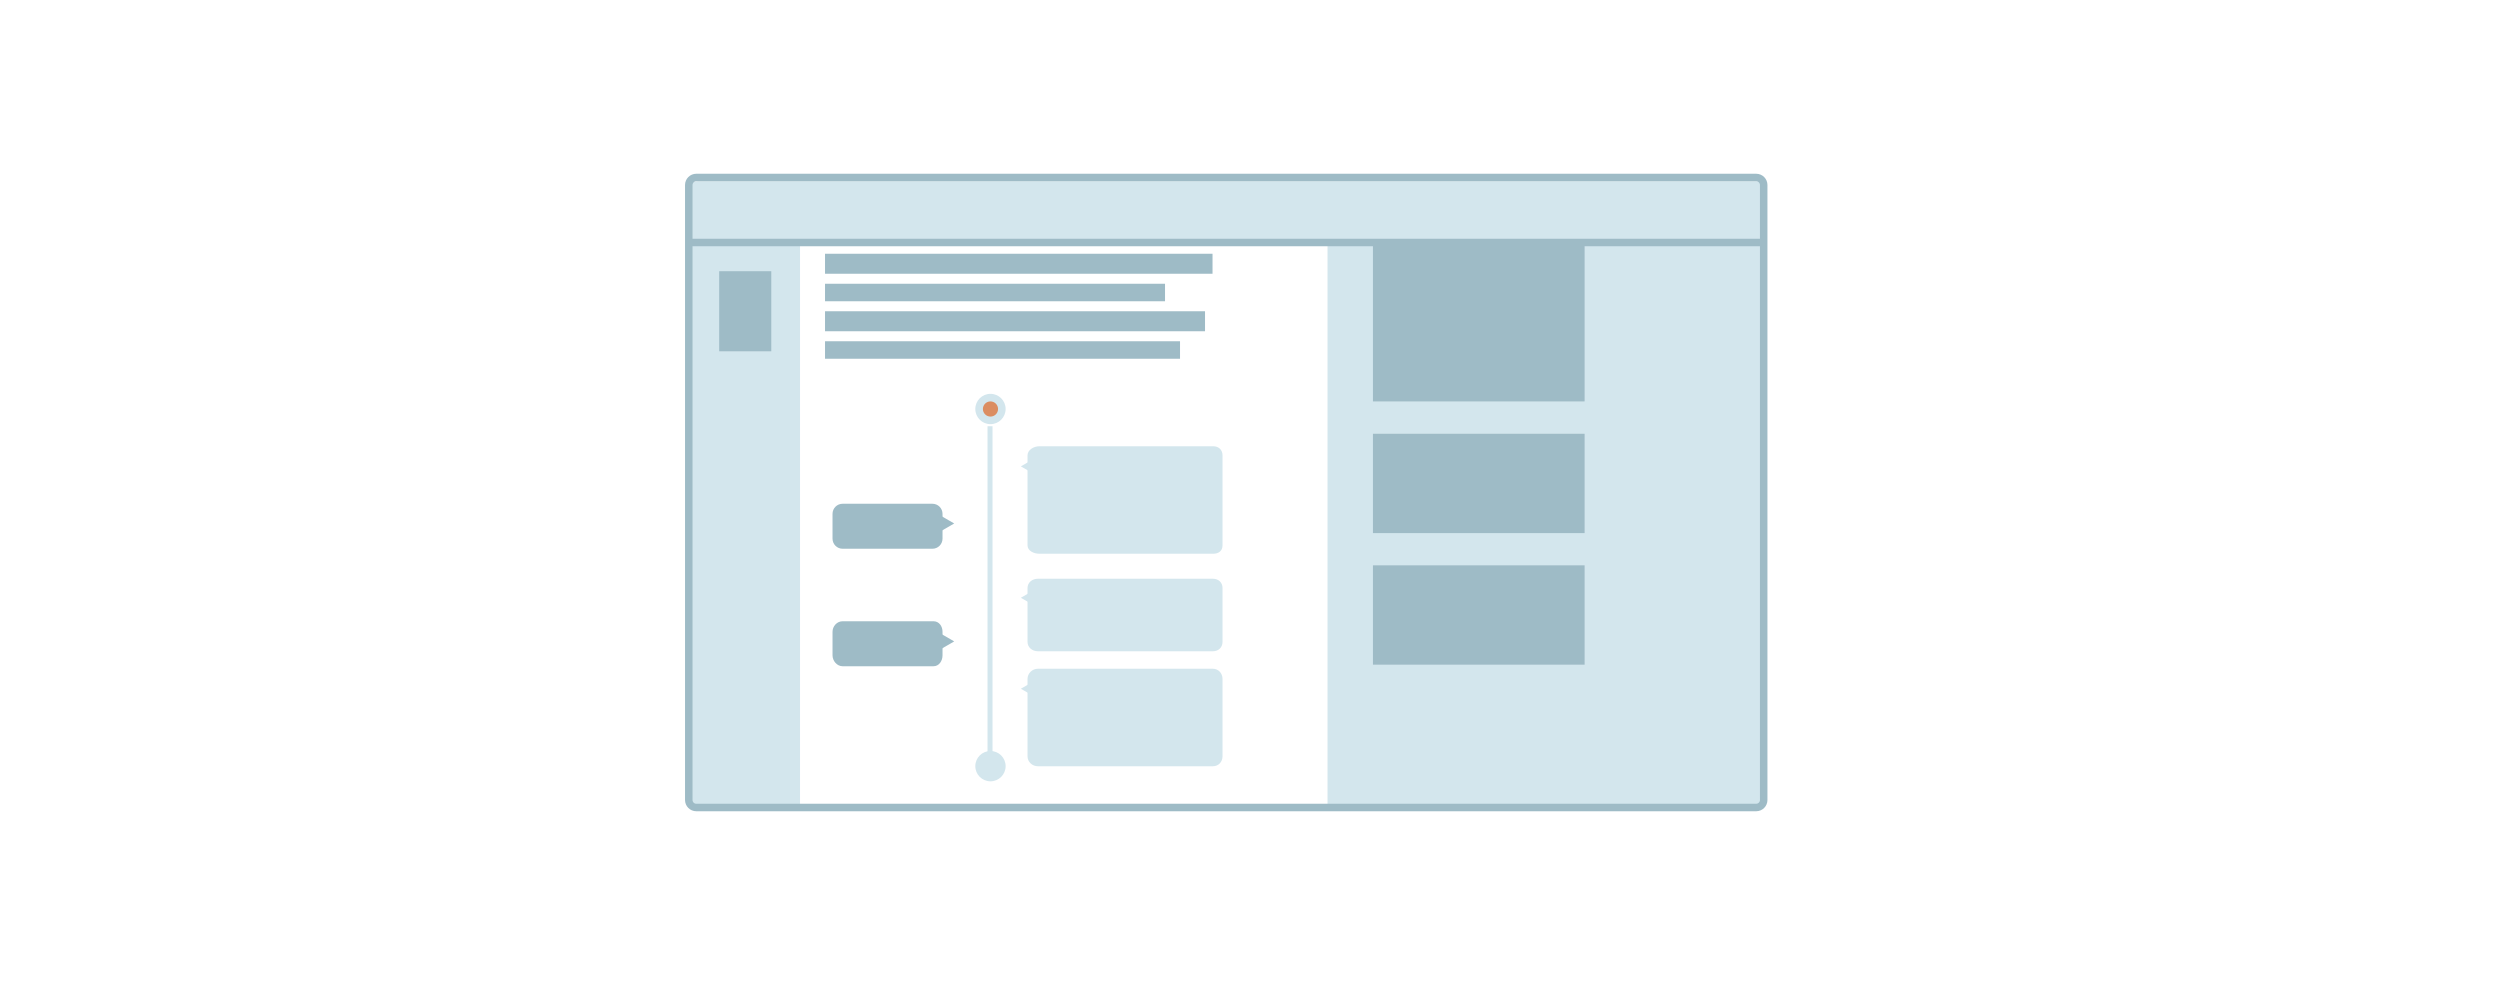 <?xml version="1.0" encoding="utf-8"?>
<!-- Generator: Adobe Illustrator 16.0.4, SVG Export Plug-In . SVG Version: 6.00 Build 0)  -->
<!DOCTYPE svg PUBLIC "-//W3C//DTD SVG 1.1//EN" "http://www.w3.org/Graphics/SVG/1.1/DTD/svg11.dtd">
<svg version="1.1" id="Layer_1" xmlns="http://www.w3.org/2000/svg" xmlns:xlink="http://www.w3.org/1999/xlink" x="0px" y="0px"
	 width="1000px" height="400px" viewBox="0 0 1000 400" enable-background="new 0 0 1000 400" xml:space="preserve">
<rect x="531.01" y="91.5" fill="#D3E6ED" width="174.969" height="231"/>
<rect x="276.01" y="91.5" fill="#D3E6ED" width="44" height="231"/>
<path fill="#D3E6ED" d="M276.01,96.5V74.645c0-2.232,2.711-2.145,4.944-2.145h422.255c2.233,0,2.771-0.087,2.771,2.145V96.5"/>
<rect x="330.01" y="101.5" fill="#9EBBC6" width="155" height="8"/>
<rect x="330.01" y="124.5" fill="#9EBBC6" width="152" height="8"/>
<rect x="330.01" y="136.501" fill="#9EBBC6" width="142" height="7"/>
<rect x="330.01" y="113.501" fill="#9EBBC6" width="136" height="7"/>
<circle fill="#D3E6ED" cx="396.188" cy="163.598" r="6.064"/>
<circle fill="#D3E6ED" cx="396.188" cy="306.462" r="6.064"/>
<circle fill="#DB8D61" cx="396.189" cy="163.598" r="3.033"/>
<line fill="none" stroke="#D3E6ED" stroke-width="2" stroke-miterlimit="10" x1="396.01" y1="170.5" x2="396.01" y2="303.5"/>
<path fill="#D3E6ED" d="M489.01,218.132c0,2.231-1.531,3.368-3.765,3.368h-69.464c-2.232,0-4.771-1.137-4.771-3.368v-35.976
	c0-2.233,2.54-3.656,4.771-3.656h69.464c2.232,0,3.765,1.423,3.765,3.656V218.132z"/>
<polygon fill="#D3E6ED" points="415.01,190.395 408.339,186.544 415.01,182.694 "/>
<path fill="#D3E6ED" d="M489.01,256.745c0,2.233-1.616,3.755-3.849,3.755h-70.018c-2.232,0-4.134-1.521-4.134-3.755V235.21
	c0-2.233,1.901-3.71,4.134-3.71h70.018c2.232,0,3.849,1.477,3.849,3.71V256.745z"/>
<polygon fill="#D3E6ED" points="415.01,242.96 408.339,239.107 415.01,235.258 "/>
<polygon fill="#9EBBC6" points="375.01,205.537 381.681,209.389 375.01,213.24 "/>
<path fill="#D3E6ED" d="M489.01,302.529c0,2.234-1.616,3.971-3.849,3.971h-70.018c-2.232,0-4.134-1.734-4.134-3.971v-30.961
	c0-2.234,1.901-4.068,4.134-4.068h70.018c2.232,0,3.849,1.834,3.849,4.068V302.529z"/>
<polygon fill="#D3E6ED" points="415.01,279.35 408.339,275.498 415.01,271.646 "/>
<path fill="#9EBBC6" d="M377.01,205.544c0-2.233-1.81-4.044-4.043-4.044h-35.914c-2.233,0-4.043,1.811-4.043,4.044v9.912
	c0,2.233,1.81,4.044,4.043,4.044h35.914c2.233,0,4.043-1.811,4.043-4.044V205.544z"/>
<polygon fill="#9EBBC6" points="375.01,252.71 381.681,256.561 375.01,260.412 "/>
<path fill="#9EBBC6" d="M377.01,252.716c0-2.233-1.384-4.216-3.617-4.216h-36.352c-2.233,0-4.031,1.98-4.031,4.216v9.416
	c0,2.234,1.798,4.368,4.031,4.368h36.352c2.233,0,3.617-2.134,3.617-4.368V252.716z"/>
<path fill="none" stroke="#9EBBC6" stroke-width="3" stroke-miterlimit="10" d="M705.479,320c0,1.657-1.343,3-3,3H278.51
	c-1.657,0-3-1.343-3-3V74c0-1.657,1.343-3,3-3h423.969c1.657,0,3,1.343,3,3V320z"/>
<line fill="none" stroke="#9EBBC6" stroke-width="3" stroke-miterlimit="10" x1="276.01" y1="97" x2="704.979" y2="97"/>
<rect x="549.177" y="96.5" fill="#9EBBC6" width="84.667" height="64.065"/>
<rect x="287.676" y="108.484" fill="#9EBBC6" width="20.833" height="32.032"/>
<rect x="549.177" y="173.504" fill="#9EBBC6" width="84.667" height="39.736"/>
<rect x="549.177" y="226.133" fill="#9EBBC6" width="84.667" height="39.736"/>
</svg>

